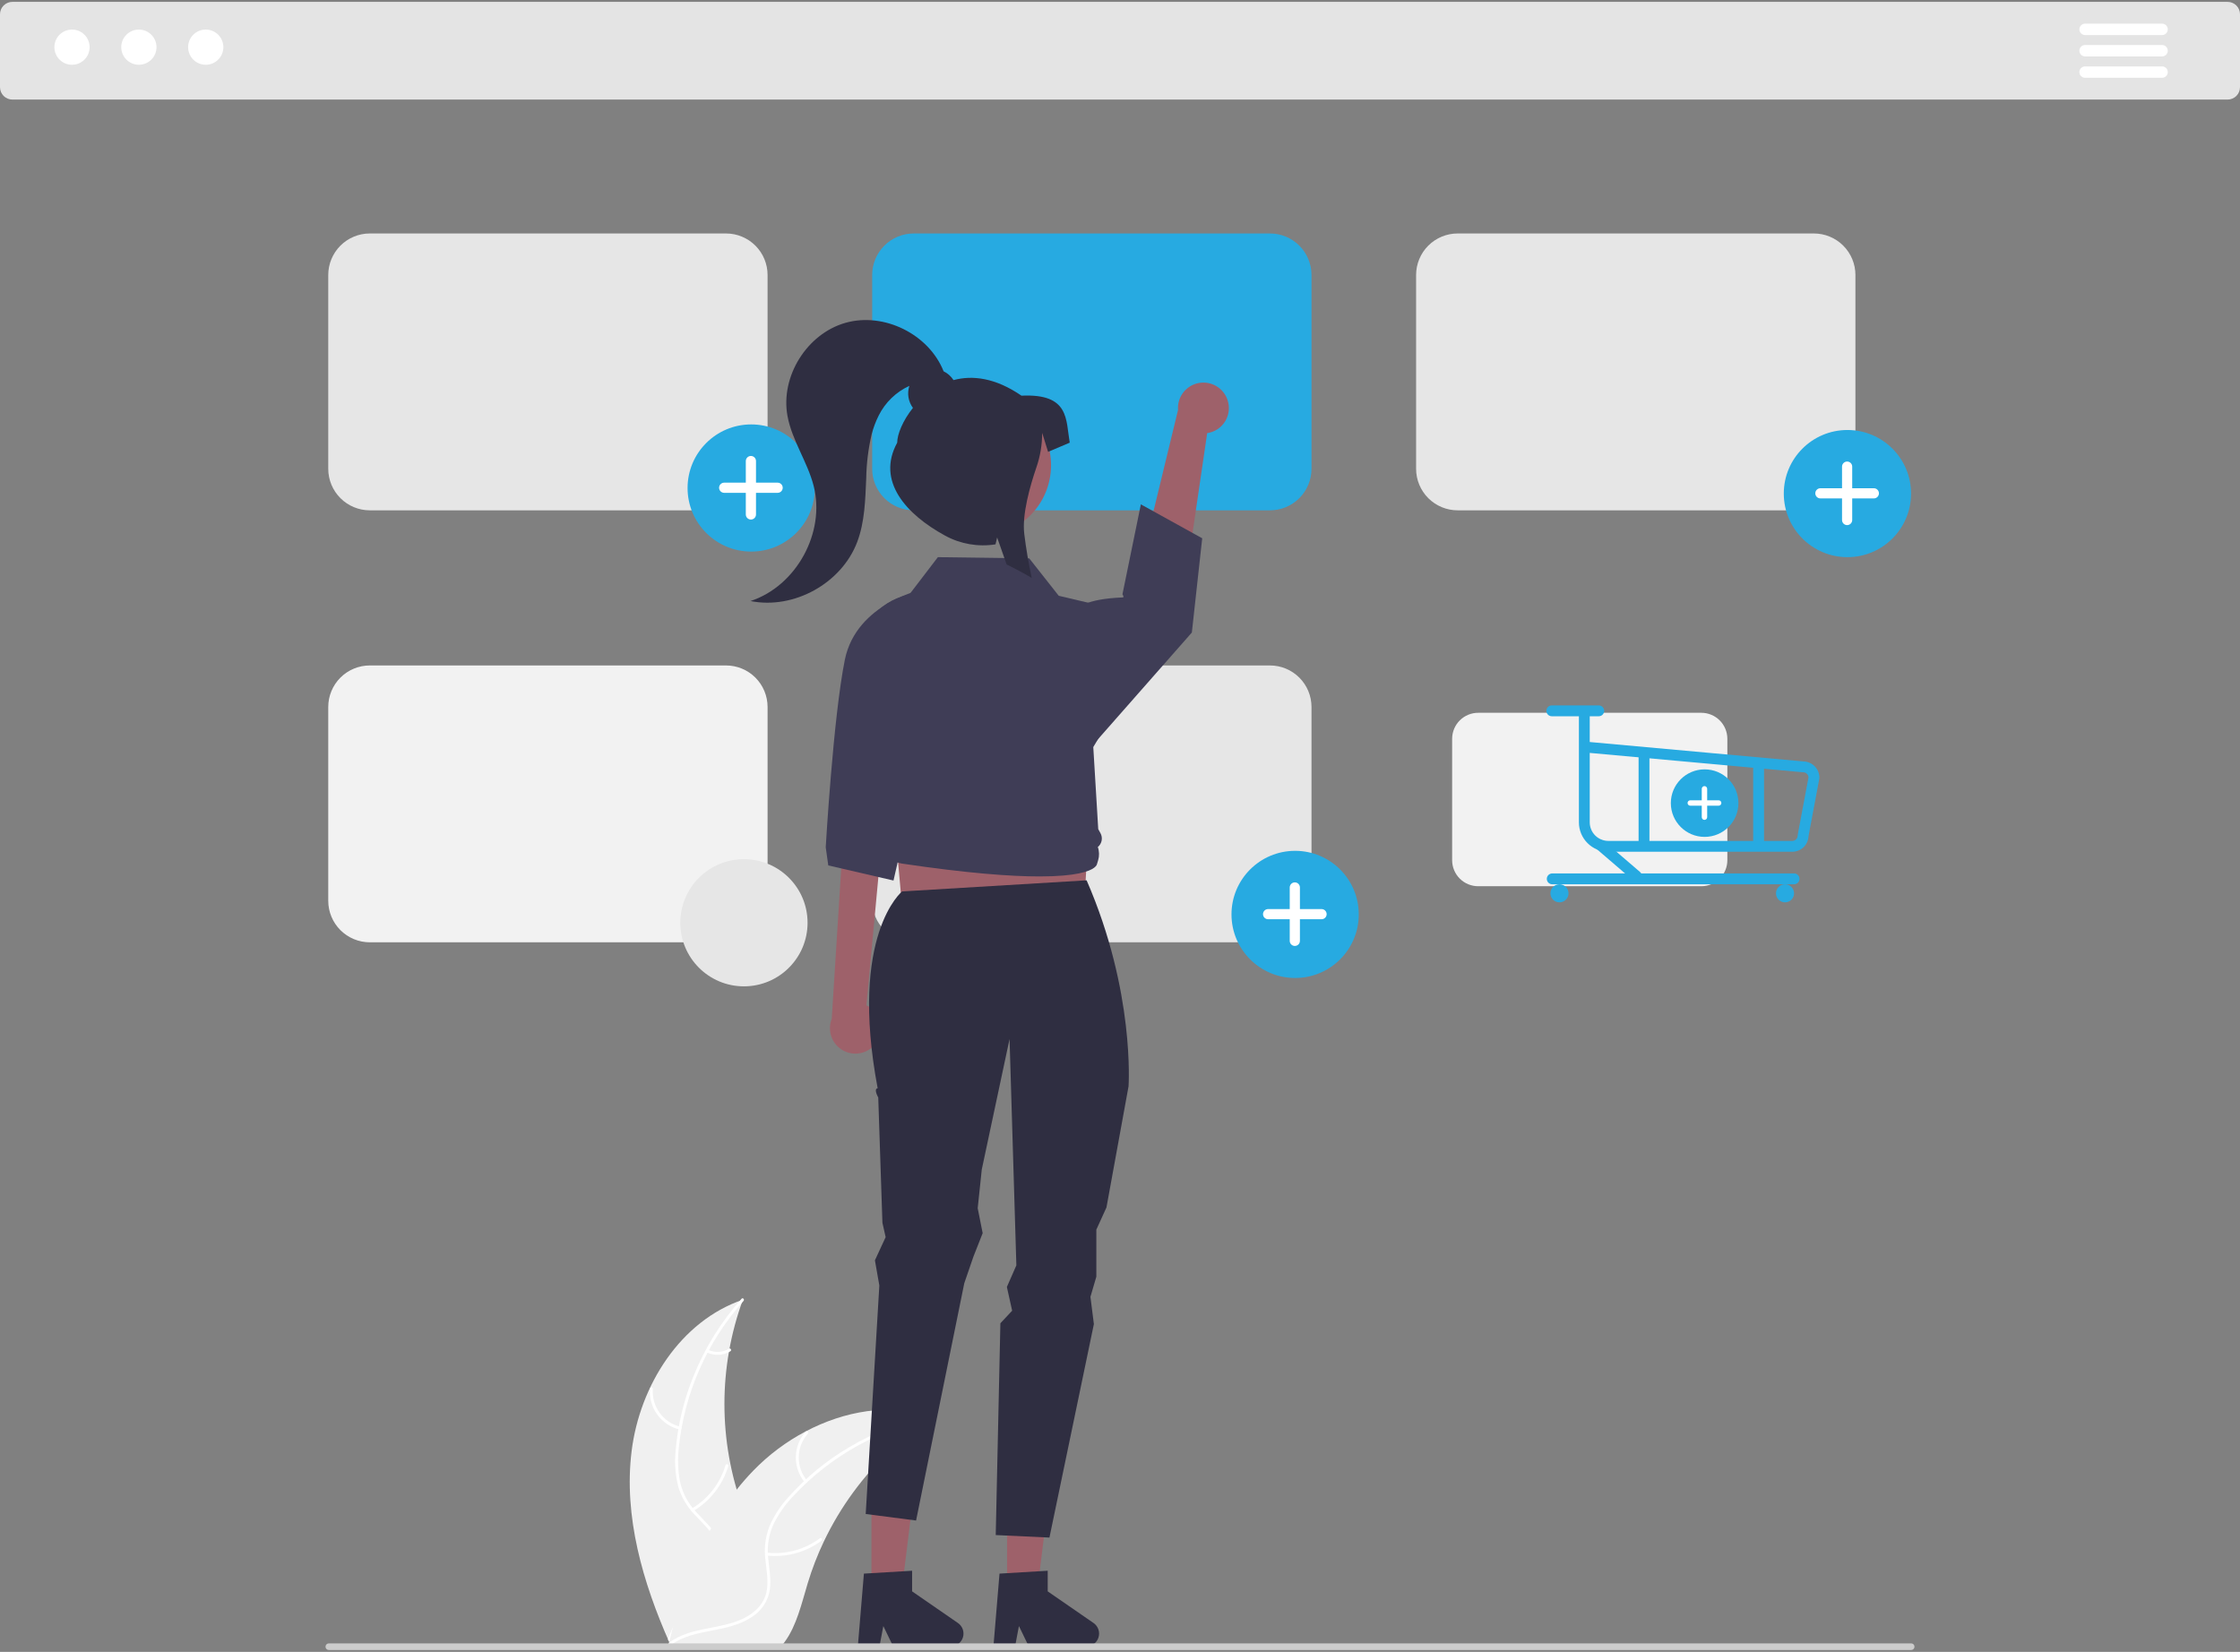 <svg width="602" height="444" viewBox="0 0 602 444" fill="none" xmlns="http://www.w3.org/2000/svg">
<rect x="0" y="0" width="602" height="444" fill="#808080" stroke="none"/>
<g clip-path="url(#clip0_40_4819)">
<path d="M598.665 26.766H3.335C2.451 26.765 1.603 26.413 0.978 25.789C0.353 25.164 0.001 24.317 0 23.433V3.832C0.001 2.949 0.353 2.102 0.978 1.477C1.603 0.852 2.451 0.501 3.335 0.5H598.665C599.549 0.501 600.397 0.852 601.022 1.477C601.647 2.102 601.999 2.949 602 3.832V23.433C601.999 24.317 601.647 25.164 601.022 25.789C600.397 26.413 599.549 26.765 598.665 26.766Z" fill="#E4E4E4"/>
<path d="M19.352 17.408C21.967 17.408 24.087 15.29 24.087 12.677C24.087 10.064 21.967 7.946 19.352 7.946C16.738 7.946 14.618 10.064 14.618 12.677C14.618 15.29 16.738 17.408 19.352 17.408Z" fill="white"/>
<path d="M37.322 17.408C39.937 17.408 42.057 15.29 42.057 12.677C42.057 10.064 39.937 7.946 37.322 7.946C34.708 7.946 32.588 10.064 32.588 12.677C32.588 15.29 34.708 17.408 37.322 17.408Z" fill="white"/>
<path d="M55.293 17.408C57.908 17.408 60.028 15.29 60.028 12.677C60.028 10.064 57.908 7.946 55.293 7.946C52.678 7.946 50.559 10.064 50.559 12.677C50.559 15.29 52.678 17.408 55.293 17.408Z" fill="white"/>
<path d="M581.059 9.421H560.365C559.959 9.42 559.57 9.258 559.284 8.971C558.997 8.684 558.836 8.294 558.836 7.889C558.836 7.483 558.997 7.094 559.284 6.807C559.57 6.52 559.959 6.358 560.365 6.357H581.059C581.465 6.357 581.854 6.518 582.142 6.804C582.43 7.091 582.592 7.48 582.592 7.886C582.593 8.292 582.433 8.681 582.146 8.969C581.86 9.257 581.471 9.419 581.064 9.421H581.059Z" fill="white"/>
<path d="M581.059 15.165H560.365C559.959 15.164 559.57 15.002 559.284 14.715C558.997 14.428 558.836 14.039 558.836 13.633C558.836 13.227 558.997 12.838 559.284 12.551C559.57 12.264 559.959 12.102 560.365 12.101H581.059C581.465 12.101 581.854 12.262 582.142 12.548C582.43 12.835 582.592 13.224 582.592 13.63C582.593 14.036 582.433 14.425 582.146 14.713C581.86 15.001 581.471 15.163 581.064 15.165H581.059Z" fill="white"/>
<path d="M581.059 20.908H560.365C559.959 20.908 559.569 20.747 559.282 20.46C558.994 20.172 558.833 19.783 558.833 19.377C558.833 18.971 558.994 18.581 559.282 18.294C559.569 18.006 559.959 17.845 560.365 17.845H581.059C581.465 17.844 581.855 18.005 582.143 18.292C582.431 18.578 582.593 18.968 582.594 19.374C582.595 19.78 582.434 20.17 582.147 20.458C581.86 20.745 581.471 20.908 581.064 20.908H581.059Z" fill="white"/>
<path d="M169.751 390.006C171.941 372.403 182.858 355.06 199.658 349.332C193.032 367.449 193.034 387.325 199.662 405.442C202.243 412.42 205.842 419.912 203.413 426.944C201.903 431.32 198.207 434.668 194.075 436.761C189.944 438.855 185.359 439.852 180.831 440.83L179.94 441.567C172.752 425.348 167.56 407.608 169.751 390.006Z" fill="#F0F0F0"/>
<path d="M199.824 349.664C190.041 360.618 183.961 374.374 182.446 388.978C182.065 392.116 182.18 395.295 182.789 398.397C183.48 401.4 184.962 404.163 187.083 406.399C189.018 408.524 191.244 410.474 192.629 413.032C193.319 414.352 193.721 415.803 193.81 417.289C193.899 418.775 193.673 420.263 193.146 421.656C191.923 425.16 189.513 428.017 187.06 430.728C184.335 433.739 181.458 436.823 180.3 440.814C180.159 441.297 179.417 441.051 179.557 440.569C181.572 433.625 188.317 429.68 191.534 423.426C193.035 420.508 193.665 417.12 192.258 414.039C191.027 411.345 188.734 409.333 186.755 407.198C184.654 405.047 183.113 402.414 182.265 399.53C181.5 396.469 181.262 393.3 181.561 390.159C182.122 383.077 183.793 376.127 186.514 369.564C189.578 362.056 193.905 355.128 199.307 349.078C199.641 348.704 200.157 349.292 199.824 349.664Z" fill="white"/>
<path d="M182.657 384.247C180.24 383.66 178.109 382.234 176.647 380.223C175.185 378.212 174.485 375.747 174.674 373.268C174.682 373.167 174.73 373.074 174.806 373.007C174.883 372.94 174.982 372.906 175.083 372.911C175.185 372.916 175.28 372.96 175.349 373.034C175.419 373.108 175.457 373.206 175.455 373.307C175.276 375.615 175.927 377.911 177.293 379.781C178.658 381.651 180.648 382.972 182.902 383.505C183.392 383.621 183.144 384.363 182.657 384.247Z" fill="white"/>
<path d="M185.96 405.451C190.326 402.846 193.549 398.692 194.987 393.817C195.129 393.334 195.871 393.58 195.73 394.063C194.224 399.132 190.861 403.448 186.311 406.149C185.878 406.406 185.528 405.707 185.96 405.451Z" fill="white"/>
<path d="M190.304 362.797C191.192 363.219 192.171 363.413 193.153 363.364C194.135 363.314 195.089 363.021 195.93 362.512C196.36 362.249 196.709 362.949 196.282 363.21C195.35 363.768 194.296 364.09 193.211 364.148C192.126 364.205 191.044 363.996 190.059 363.539C189.962 363.504 189.883 363.433 189.837 363.342C189.79 363.25 189.781 363.144 189.81 363.046C189.843 362.947 189.913 362.866 190.006 362.82C190.098 362.773 190.206 362.765 190.304 362.797Z" fill="white"/>
<path d="M250.865 380.772C250.601 380.943 250.337 381.115 250.073 381.293C246.535 383.618 243.191 386.226 240.076 389.092C239.832 389.31 239.587 389.534 239.35 389.758C231.918 396.743 225.848 405.045 221.45 414.244C219.703 417.906 218.237 421.695 217.065 425.579C215.447 430.944 214.12 436.888 210.918 441.276C210.589 441.738 210.232 442.178 209.848 442.596H180.908C180.842 442.563 180.776 442.536 180.71 442.503L179.554 442.556C179.601 442.352 179.653 442.141 179.7 441.936C179.726 441.817 179.759 441.699 179.786 441.58C179.805 441.501 179.825 441.421 179.838 441.349C179.845 441.322 179.852 441.296 179.858 441.276C179.871 441.204 179.891 441.138 179.905 441.072C180.195 439.891 180.494 438.71 180.802 437.528C180.802 437.522 180.802 437.522 180.809 437.515C183.071 428.493 186.395 419.771 190.713 411.532C190.845 411.288 190.977 411.037 191.123 410.793C193.122 407.146 195.417 403.668 197.983 400.394C199.394 398.606 200.895 396.891 202.48 395.254C206.582 391.034 211.324 387.485 216.53 384.737C226.91 379.261 238.927 377.162 250.02 380.508C250.304 380.594 250.581 380.679 250.865 380.772Z" fill="#F0F0F0"/>
<path d="M250.8 381.139C236.389 383.999 223.246 391.324 213.238 402.073C211.042 404.349 209.22 406.957 207.837 409.8C206.579 412.613 206.098 415.711 206.444 418.773C206.709 421.634 207.311 424.53 206.876 427.405C206.631 428.874 206.078 430.275 205.254 431.515C204.43 432.755 203.352 433.807 202.092 434.602C199.005 436.664 195.36 437.495 191.767 438.184C187.778 438.948 183.622 439.68 180.293 442.169C179.889 442.471 179.445 441.828 179.847 441.527C185.64 437.195 193.402 438.104 199.739 435.046C202.696 433.619 205.24 431.292 205.972 427.986C206.613 425.095 205.994 422.108 205.701 419.213C205.319 416.232 205.675 413.202 206.735 410.389C207.969 407.485 209.688 404.811 211.82 402.484C216.534 397.166 222.056 392.623 228.183 389.02C235.153 384.869 242.782 381.939 250.74 380.359C251.232 380.262 251.289 381.042 250.8 381.139Z" fill="white"/>
<path d="M216.257 398.422C214.68 396.5 213.838 394.079 213.882 391.594C213.926 389.108 214.853 386.719 216.497 384.854C216.831 384.477 217.432 384.978 217.098 385.355C215.563 387.09 214.7 389.315 214.664 391.63C214.628 393.944 215.421 396.196 216.9 397.977C217.221 398.365 216.576 398.808 216.257 398.422Z" fill="white"/>
<path d="M206.118 417.34C211.174 417.886 216.25 416.509 220.335 413.482C220.739 413.182 221.184 413.825 220.78 414.124C216.524 417.267 211.238 418.689 205.978 418.109C205.477 418.053 205.62 417.284 206.118 417.34Z" fill="white"/>
<path d="M235.286 385.897C235.741 386.768 236.405 387.512 237.219 388.063C238.033 388.614 238.972 388.954 239.95 389.053C240.452 389.103 240.309 389.872 239.81 389.823C238.73 389.708 237.694 389.331 236.793 388.724C235.893 388.117 235.154 387.299 234.643 386.342C234.587 386.255 234.566 386.151 234.585 386.05C234.603 385.949 234.659 385.859 234.742 385.798C234.827 385.739 234.932 385.717 235.034 385.735C235.136 385.754 235.227 385.812 235.286 385.897Z" fill="white"/>
<path d="M195.126 137.169H99.378C96.419 137.166 93.582 135.99 91.49 133.899C89.398 131.808 88.221 128.974 88.218 126.017V73.906C88.221 70.949 89.398 68.114 91.49 66.024C93.582 63.933 96.419 62.757 99.378 62.754H195.126C198.085 62.757 200.922 63.933 203.014 66.024C205.106 68.114 206.283 70.949 206.286 73.905V126.017C206.283 128.974 205.106 131.808 203.014 133.899C200.922 135.99 198.085 137.166 195.126 137.169Z" fill="#E6E6E6"/>
<path d="M341.306 137.169H245.558C242.599 137.166 239.762 135.99 237.67 133.899C235.578 131.808 234.401 128.974 234.398 126.017V73.906C234.401 70.949 235.578 68.114 237.67 66.024C239.762 63.933 242.599 62.757 245.558 62.754H341.306C344.265 62.757 347.101 63.933 349.193 66.024C351.286 68.114 352.463 70.949 352.466 73.905V126.017C352.463 128.974 351.286 131.808 349.194 133.899C347.101 135.99 344.265 137.166 341.306 137.169Z" fill="#27AAE1"/>
<path d="M487.486 137.169H391.737C388.779 137.166 385.942 135.99 383.85 133.899C381.757 131.808 380.581 128.974 380.577 126.017V73.906C380.581 70.949 381.757 68.114 383.85 66.024C385.942 63.933 388.779 62.757 391.737 62.754H487.486C490.444 62.757 493.281 63.933 495.373 66.024C497.465 68.114 498.642 70.949 498.646 73.905V126.017C498.642 128.974 497.465 131.808 495.373 133.899C493.281 135.99 490.444 137.166 487.486 137.169Z" fill="#E6E6E6"/>
<path d="M195.126 253.28H99.378C96.419 253.277 93.582 252.101 91.49 250.01C89.398 247.919 88.221 245.085 88.218 242.128V190.016C88.221 187.06 89.398 184.225 91.49 182.134C93.582 180.044 96.419 178.868 99.378 178.865H195.126C198.085 178.868 200.922 180.044 203.014 182.134C205.106 184.225 206.283 187.06 206.286 190.016V242.128C206.283 245.084 205.106 247.919 203.014 250.01C200.922 252.101 198.085 253.277 195.126 253.28Z" fill="#F2F2F2"/>
<path d="M341.306 253.28H245.558C242.599 253.277 239.762 252.101 237.67 250.01C235.578 247.919 234.401 245.085 234.398 242.128V190.016C234.401 187.06 235.578 184.225 237.67 182.134C239.762 180.044 242.599 178.868 245.558 178.865H341.306C344.265 178.868 347.101 180.044 349.193 182.134C351.286 184.225 352.463 187.06 352.466 190.016V242.128C352.463 245.084 351.286 247.919 349.194 250.01C347.101 252.101 344.265 253.277 341.306 253.28Z" fill="#E6E6E6"/>
<path d="M348.066 262.869C357.511 262.869 365.167 255.218 365.167 245.781C365.167 236.343 357.511 228.692 348.066 228.692C338.622 228.692 330.965 236.343 330.965 245.781C330.965 255.218 338.622 262.869 348.066 262.869Z" fill="#27AAE1"/>
<path d="M355.168 244.346H349.353V238.535C349.353 238.356 349.318 238.178 349.249 238.012C349.181 237.846 349.08 237.696 348.953 237.569C348.826 237.442 348.675 237.341 348.509 237.272C348.343 237.204 348.165 237.168 347.985 237.168C347.806 237.168 347.628 237.204 347.462 237.272C347.296 237.341 347.145 237.442 347.018 237.569C346.891 237.696 346.79 237.846 346.721 238.012C346.653 238.178 346.617 238.356 346.617 238.535V244.346H340.803C340.623 244.346 340.445 244.381 340.279 244.45C340.113 244.518 339.962 244.619 339.835 244.746C339.708 244.873 339.608 245.024 339.539 245.19C339.47 245.355 339.435 245.533 339.435 245.713C339.435 245.892 339.47 246.07 339.539 246.236C339.608 246.402 339.708 246.553 339.835 246.679C339.962 246.806 340.113 246.907 340.279 246.976C340.445 247.045 340.623 247.08 340.803 247.08H346.617V252.89C346.617 253.07 346.653 253.247 346.721 253.413C346.79 253.579 346.891 253.73 347.018 253.857C347.145 253.984 347.296 254.084 347.462 254.153C347.628 254.222 347.806 254.257 347.985 254.257C348.348 254.257 348.696 254.113 348.953 253.857C349.209 253.6 349.353 253.253 349.353 252.89V247.08H355.168C355.347 247.08 355.525 247.045 355.691 246.976C355.857 246.907 356.008 246.806 356.135 246.679C356.262 246.552 356.363 246.402 356.432 246.236C356.5 246.07 356.536 245.892 356.536 245.713C356.536 245.533 356.5 245.355 356.432 245.189C356.363 245.024 356.262 244.873 356.135 244.746C356.008 244.619 355.857 244.518 355.691 244.45C355.525 244.381 355.347 244.346 355.168 244.346Z" fill="white"/>
<path d="M496.495 149.755C505.94 149.755 513.596 142.104 513.596 132.666C513.596 123.229 505.94 115.578 496.495 115.578C487.05 115.578 479.394 123.229 479.394 132.666C479.394 142.104 487.05 149.755 496.495 149.755Z" fill="#27AAE1"/>
<path d="M503.596 131.231H497.782V125.421C497.782 125.242 497.747 125.064 497.678 124.898C497.609 124.732 497.508 124.581 497.381 124.454C497.254 124.327 497.103 124.227 496.938 124.158C496.772 124.089 496.594 124.054 496.414 124.054C496.234 124.054 496.056 124.089 495.89 124.158C495.724 124.227 495.574 124.327 495.447 124.454C495.319 124.581 495.219 124.732 495.15 124.898C495.081 125.064 495.046 125.242 495.046 125.421V131.231H489.232C489.052 131.231 488.874 131.267 488.708 131.335C488.542 131.404 488.391 131.505 488.264 131.632C488.137 131.759 488.036 131.909 487.967 132.075C487.899 132.241 487.863 132.419 487.863 132.598C487.863 132.778 487.899 132.956 487.967 133.122C488.036 133.288 488.137 133.438 488.264 133.565C488.391 133.692 488.542 133.793 488.708 133.862C488.874 133.93 489.052 133.966 489.232 133.966H495.046V139.776C495.046 139.955 495.081 140.133 495.15 140.299C495.219 140.465 495.32 140.616 495.447 140.743C495.574 140.869 495.724 140.97 495.89 141.039C496.056 141.108 496.234 141.143 496.414 141.143C496.777 141.143 497.125 140.999 497.381 140.743C497.638 140.486 497.782 140.138 497.782 139.776V133.966H503.596C503.776 133.966 503.954 133.93 504.12 133.862C504.286 133.793 504.437 133.692 504.564 133.565C504.691 133.438 504.792 133.288 504.86 133.122C504.929 132.956 504.964 132.778 504.964 132.598C504.964 132.419 504.929 132.241 504.86 132.075C504.792 131.909 504.691 131.759 504.564 131.632C504.437 131.505 504.286 131.404 504.12 131.335C503.954 131.267 503.776 131.231 503.596 131.231Z" fill="white"/>
<path d="M201.887 148.257C211.331 148.257 218.988 140.606 218.988 131.168C218.988 121.73 211.331 114.079 201.887 114.079C192.442 114.079 184.786 121.73 184.786 131.168C184.786 140.606 192.442 148.257 201.887 148.257Z" fill="#27AAE1"/>
<path d="M208.988 129.733H203.174V123.923C203.174 123.743 203.138 123.566 203.069 123.4C203.001 123.234 202.9 123.083 202.773 122.956C202.646 122.829 202.495 122.728 202.329 122.66C202.163 122.591 201.985 122.556 201.805 122.556C201.626 122.556 201.448 122.591 201.282 122.66C201.116 122.728 200.965 122.829 200.838 122.956C200.711 123.083 200.61 123.234 200.541 123.4C200.473 123.566 200.437 123.743 200.437 123.923V129.733H194.623C194.443 129.733 194.265 129.768 194.099 129.837C193.933 129.906 193.783 130.006 193.656 130.133C193.529 130.26 193.428 130.411 193.359 130.577C193.29 130.743 193.255 130.921 193.255 131.1C193.255 131.463 193.399 131.811 193.656 132.067C193.912 132.323 194.26 132.467 194.623 132.467H200.437V138.277C200.437 138.457 200.473 138.635 200.541 138.801C200.61 138.967 200.711 139.117 200.838 139.244C200.965 139.371 201.116 139.472 201.282 139.541C201.448 139.609 201.626 139.645 201.805 139.645C201.985 139.645 202.163 139.609 202.329 139.541C202.495 139.472 202.646 139.371 202.773 139.244C202.9 139.117 203.001 138.967 203.069 138.801C203.138 138.635 203.174 138.457 203.174 138.278V132.467H208.988C209.168 132.467 209.346 132.432 209.512 132.363C209.678 132.295 209.828 132.194 209.955 132.067C210.082 131.94 210.183 131.789 210.252 131.623C210.321 131.457 210.356 131.28 210.356 131.1C210.356 130.738 210.212 130.39 209.955 130.133C209.699 129.877 209.351 129.733 208.988 129.733Z" fill="white"/>
<path d="M329.918 107.561C330.23 108.504 330.331 109.504 330.215 110.491C330.098 111.477 329.766 112.426 329.243 113.271C328.72 114.115 328.018 114.835 327.186 115.379C326.355 115.923 325.414 116.278 324.43 116.419L316.522 170.355L303.551 164.024L316.598 110.186C316.47 108.519 316.958 106.863 317.971 105.531C318.983 104.2 320.449 103.285 322.091 102.962C323.733 102.638 325.437 102.928 326.879 103.776C328.322 104.623 329.403 105.97 329.918 107.561Z" fill="#9E616A"/>
<path d="M235.473 280.304C236.051 279.496 236.444 278.571 236.625 277.594C236.806 276.617 236.77 275.613 236.521 274.651C236.271 273.69 235.813 272.795 235.18 272.029C234.547 271.264 233.754 270.646 232.856 270.22L238.19 212.849L227.017 218.572L223.528 273.856C222.912 275.411 222.888 277.138 223.46 278.709C224.033 280.28 225.163 281.587 226.635 282.382C228.107 283.177 229.82 283.404 231.449 283.021C233.078 282.638 234.51 281.672 235.473 280.304Z" fill="#9E616A"/>
<path d="M243.107 251.287L291.054 249.444L293.821 199.688H238.496L243.107 251.287Z" fill="#9E616A"/>
<path d="M234.208 427.005L242.401 427.004L246.299 395.424H234.206L234.208 427.005Z" fill="#9E616A"/>
<path d="M232.175 422.966L245.127 422.193V427.738L257.441 436.237C258.05 436.656 258.508 437.259 258.749 437.958C258.99 438.656 259.001 439.413 258.781 440.118C258.561 440.823 258.121 441.44 257.526 441.877C256.931 442.315 256.211 442.551 255.472 442.551H240.052L237.394 437.066L236.356 442.551H230.542L232.175 422.966Z" fill="#2F2E41"/>
<path d="M270.651 427.005L278.844 427.004L282.742 395.424H270.649L270.651 427.005Z" fill="#9E616A"/>
<path d="M242.441 239.607C242.441 239.607 228.095 251.181 235.872 292.515C234.688 292.656 236.029 294.989 236.029 294.989L237.151 328.668L238.018 332.528L235.135 338.756L236.324 345.524L232.66 406.944L246.196 408.693L259.15 344.912L261.617 337.741L264.091 331.456L262.757 324.753L263.851 314.349L271.319 279.27L273.147 340.11L270.596 345.919L272.016 352.295L268.853 355.679L267.603 412.604L282.037 413.278L293.98 355.895L293.054 348.572L294.642 343.157V330.51L297.364 324.541L303.296 291.995C303.296 291.995 305.086 266.557 292.028 236.622L242.441 239.607Z" fill="#2F2E41"/>
<path d="M248.288 158.336C248.288 158.336 230.168 161.917 227.046 177.359C223.924 192.802 221.915 227.746 221.915 227.746L222.599 232.613L240.127 236.674L251.314 187.711L248.288 158.336Z" fill="#3F3D56"/>
<path d="M289.641 163.549C289.641 163.549 291.478 160.977 301.763 160.58C302.187 160.564 301.662 159.724 301.662 159.724L306.609 135.564L323.094 144.684L320.311 170.013L293.223 200.802L289.641 163.549Z" fill="#3F3D56"/>
<path d="M279.365 235.575C271.605 235.576 259.923 234.72 242.336 232.111C241.204 231.941 240.155 231.412 239.344 230.604C238.533 229.795 238.002 228.749 237.828 227.617C237.254 227.011 236.88 226.243 236.758 225.418C236.636 224.592 236.771 223.749 237.145 223.003L237.161 222.971L236.763 222.502C236.147 221.778 235.785 220.873 235.732 219.924C235.68 218.976 235.94 218.036 236.473 217.249L231.027 178.315C230.474 174.448 231.32 170.512 233.413 167.213C235.505 163.915 238.707 161.47 242.442 160.32L244.453 159.695L252.056 149.757L252.206 149.759L276.614 150.083L284.536 160.135L297.34 163.152L297.373 163.347L300.346 180.512C301.893 189.439 298.346 192.951 293.82 200.802L295.149 222.851L295.751 223.946C296.086 224.551 296.198 225.255 296.068 225.935C295.938 226.614 295.575 227.227 295.041 227.667C295.445 228.82 295.472 230.072 295.12 231.242L294.806 232.276C294.807 232.306 294.723 232.726 294.047 233.239C292.828 234.165 289.328 235.575 279.365 235.575Z" fill="#3F3D56"/>
<path d="M268.618 422.966L281.57 422.193V427.738L293.884 436.237C294.493 436.656 294.951 437.259 295.192 437.958C295.433 438.656 295.444 439.413 295.224 440.118C295.004 440.823 294.564 441.44 293.969 441.877C293.374 442.315 292.654 442.551 291.915 442.551H276.495L273.837 437.066L272.799 442.551H266.985L268.618 422.966Z" fill="#2F2E41"/>
<path d="M282.222 128.1C283.915 117.676 276.83 107.854 266.398 106.162C255.966 104.47 246.137 111.55 244.444 121.974C242.752 132.399 249.836 142.221 260.268 143.912C270.7 145.604 280.529 138.524 282.222 128.1Z" fill="#9E616A"/>
<path d="M274.523 106.352C267.509 101.532 261.333 100.798 256.259 102.165C255.602 101.149 254.679 100.33 253.592 99.798C249.635 89.835 237.593 83.852 227.259 86.76C216.858 89.688 209.682 101.2 211.639 111.82C212.852 118.402 216.997 124.102 218.665 130.584C221.892 143.133 214.018 157.507 201.701 161.552C213.363 163.892 226.201 156.773 230.385 145.646C232.417 140.241 232.54 134.34 232.798 128.572C232.866 124.591 233.354 120.628 234.254 116.749C234.701 115.009 235.332 113.321 236.137 111.715C237.891 108.184 240.803 105.361 244.388 103.716C244.067 104.708 243.986 105.763 244.153 106.792C244.32 107.821 244.73 108.796 245.349 109.636C242.614 113.06 241.125 116.762 241.125 118.98C235.443 129.357 243.568 138.27 253.953 143.948C258.095 146.224 262.877 147.057 267.546 146.316L267.98 144.463L268.569 146.132L270.534 151.729C272.801 152.825 275.048 154.026 277.275 155.332C276.429 151.361 275.744 147.397 275.273 143.521C274.621 138.246 276.895 130.393 278.535 125.617C279.552 122.674 280.074 119.582 280.079 116.468V116.332L281.676 121.458L287.49 118.98C286.409 112.78 287.49 105.742 274.523 106.352Z" fill="#2F2E41"/>
<path d="M513.633 443.5H88.367C88.131 443.499 87.905 443.404 87.739 443.237C87.572 443.07 87.479 442.844 87.479 442.608C87.479 442.372 87.572 442.146 87.739 441.979C87.905 441.812 88.131 441.717 88.367 441.716H513.633C513.869 441.717 514.095 441.812 514.261 441.979C514.428 442.146 514.521 442.372 514.521 442.608C514.521 442.844 514.428 443.07 514.261 443.237C514.095 443.404 513.869 443.499 513.633 443.5Z" fill="#CCCCCC"/>
<path d="M199.932 265.115C209.376 265.115 217.033 257.464 217.033 248.026C217.033 238.588 209.376 230.938 199.932 230.938C190.487 230.938 182.831 238.588 182.831 248.026C182.831 257.464 190.487 265.115 199.932 265.115Z" fill="#E6E6E6"/>
<path d="M457.234 238.205H397.254C395.4 238.203 393.623 237.466 392.312 236.156C391.002 234.847 390.265 233.071 390.262 231.219V198.574C390.265 196.722 391.002 194.946 392.312 193.636C393.623 192.327 395.4 191.59 397.254 191.588H457.234C459.088 191.59 460.865 192.327 462.176 193.636C463.486 194.946 464.223 196.722 464.226 198.574V231.219C464.223 233.071 463.486 234.847 462.176 236.156C460.865 237.466 459.088 238.203 457.234 238.205Z" fill="#F2F2F2"/>
<path d="M458.118 224.945C463.134 224.945 467.2 220.882 467.2 215.87C467.2 210.858 463.134 206.795 458.118 206.795C453.103 206.795 449.037 210.858 449.037 215.87C449.037 220.882 453.103 224.945 458.118 224.945Z" fill="#27AAE1"/>
<path d="M461.889 215.108H458.802V212.022C458.802 211.927 458.783 211.832 458.746 211.744C458.71 211.656 458.656 211.576 458.589 211.509C458.521 211.441 458.441 211.388 458.353 211.351C458.265 211.315 458.17 211.296 458.075 211.296C457.882 211.296 457.697 211.373 457.561 211.509C457.425 211.645 457.348 211.83 457.348 212.022V215.108H454.261C454.068 215.108 453.883 215.184 453.747 215.32C453.611 215.457 453.534 215.641 453.534 215.834C453.534 215.929 453.553 216.024 453.589 216.112C453.626 216.2 453.679 216.28 453.747 216.347C453.814 216.415 453.894 216.468 453.983 216.505C454.071 216.541 454.165 216.56 454.261 216.56H457.348V219.645C457.348 219.741 457.367 219.835 457.404 219.923C457.44 220.011 457.494 220.091 457.561 220.159C457.629 220.226 457.709 220.28 457.797 220.316C457.885 220.353 457.98 220.371 458.075 220.371C458.268 220.371 458.452 220.295 458.589 220.159C458.725 220.023 458.802 219.838 458.802 219.645V216.56H461.889C462.082 216.56 462.267 216.483 462.403 216.347C462.539 216.211 462.616 216.026 462.616 215.834C462.616 215.738 462.597 215.644 462.561 215.556C462.524 215.468 462.471 215.388 462.403 215.32C462.336 215.253 462.256 215.199 462.167 215.163C462.079 215.127 461.985 215.108 461.889 215.108Z" fill="white"/>
<path d="M481.671 228.941H432.241C430.143 228.939 428.132 228.105 426.649 226.622C425.165 225.14 424.331 223.13 424.328 221.034V191.549C424.329 191.163 424.483 190.794 424.756 190.521C425.03 190.249 425.4 190.096 425.786 190.096C426.172 190.096 426.542 190.249 426.816 190.521C427.089 190.794 427.243 191.163 427.244 191.549V199.445L484.659 204.661C485.806 204.681 486.899 205.151 487.704 205.968C488.508 206.785 488.959 207.885 488.96 209.031C488.96 209.121 488.952 209.211 488.935 209.299L486.042 224.719C486.002 225.852 485.524 226.924 484.709 227.712C483.894 228.499 482.805 228.94 481.671 228.941ZM427.244 202.371V221.034C427.246 222.358 427.773 223.627 428.709 224.563C429.646 225.499 430.917 226.026 432.241 226.027H481.671C482.058 226.027 482.428 225.873 482.702 225.6C482.975 225.327 483.129 224.957 483.129 224.57C483.129 224.48 483.137 224.391 483.154 224.302L486.041 208.919C486.012 208.553 485.846 208.211 485.577 207.962C485.307 207.713 484.954 207.575 484.587 207.574C484.543 207.574 484.499 207.572 484.455 207.568L427.244 202.371Z" fill="#27AAE1"/>
<path d="M419.107 242.538C420.449 242.538 421.537 241.451 421.537 240.11C421.537 238.769 420.449 237.682 419.107 237.682C417.765 237.682 416.677 238.769 416.677 240.11C416.677 241.451 417.765 242.538 419.107 242.538Z" fill="#27AAE1"/>
<path d="M479.727 242.538C481.069 242.538 482.157 241.451 482.157 240.11C482.157 238.769 481.069 237.682 479.727 237.682C478.385 237.682 477.298 238.769 477.298 240.11C477.298 241.451 478.385 242.538 479.727 242.538Z" fill="#27AAE1"/>
<path d="M482.157 237.682H417.163C416.776 237.682 416.405 237.528 416.132 237.255C415.859 236.982 415.705 236.611 415.705 236.225C415.705 235.839 415.859 235.468 416.132 235.195C416.405 234.922 416.776 234.768 417.163 234.768H482.157C482.544 234.768 482.915 234.922 483.188 235.195C483.461 235.468 483.615 235.839 483.615 236.225C483.615 236.611 483.461 236.982 483.188 237.255C482.915 237.528 482.544 237.682 482.157 237.682Z" fill="#27AAE1"/>
<path d="M429.674 192.52H417.039C416.653 192.519 416.283 192.366 416.01 192.092C415.737 191.819 415.584 191.449 415.584 191.064C415.584 190.678 415.737 190.308 416.01 190.035C416.283 189.761 416.653 189.608 417.039 189.607H429.674C430.06 189.608 430.43 189.761 430.703 190.035C430.975 190.308 431.128 190.678 431.128 191.064C431.128 191.449 430.975 191.819 430.703 192.092C430.43 192.366 430.06 192.519 429.674 192.52Z" fill="#27AAE1"/>
<path d="M439.81 236.94C439.461 236.94 439.124 236.816 438.86 236.588L429.278 228.36C429.132 228.235 429.013 228.083 428.926 227.912C428.839 227.741 428.787 227.555 428.772 227.364C428.757 227.173 428.781 226.981 428.84 226.799C428.9 226.617 428.995 226.448 429.12 226.303C429.245 226.158 429.397 226.039 429.568 225.952C429.74 225.866 429.926 225.814 430.117 225.8C430.308 225.786 430.5 225.809 430.683 225.869C430.865 225.929 431.033 226.024 431.178 226.15L440.761 234.378C440.986 234.572 441.147 234.831 441.222 235.119C441.296 235.407 441.281 235.711 441.177 235.99C441.074 236.269 440.887 236.51 440.643 236.679C440.398 236.849 440.108 236.94 439.81 236.94Z" fill="#27AAE1"/>
<path d="M441.829 228.046C441.637 228.046 441.448 228.008 441.271 227.935C441.094 227.862 440.933 227.755 440.798 227.619C440.663 227.484 440.555 227.324 440.482 227.147C440.409 226.97 440.371 226.781 440.371 226.589V203.204C440.371 202.817 440.525 202.447 440.798 202.174C441.071 201.9 441.442 201.747 441.829 201.747C442.216 201.747 442.586 201.9 442.86 202.174C443.133 202.447 443.287 202.817 443.287 203.204V226.589C443.287 226.78 443.249 226.97 443.176 227.147C443.103 227.323 442.995 227.484 442.86 227.619C442.725 227.755 442.564 227.862 442.387 227.935C442.21 228.008 442.02 228.046 441.829 228.046Z" fill="#27AAE1"/>
<path d="M472.625 228.046C472.434 228.046 472.244 228.008 472.067 227.935C471.89 227.862 471.73 227.755 471.594 227.619C471.459 227.484 471.352 227.324 471.278 227.147C471.205 226.97 471.167 226.781 471.167 226.589V205.146C471.168 204.76 471.322 204.391 471.595 204.118C471.869 203.846 472.239 203.693 472.625 203.693C473.011 203.693 473.382 203.846 473.655 204.118C473.928 204.391 474.082 204.76 474.083 205.146V226.589C474.083 226.781 474.045 226.97 473.972 227.147C473.899 227.323 473.791 227.484 473.656 227.619C473.521 227.755 473.36 227.862 473.183 227.935C473.006 228.008 472.817 228.046 472.625 228.046Z" fill="#27AAE1"/>
</g>
<defs>
<clipPath id="clip0_40_4819">
<rect width="602" height="443" fill="white" transform="translate(0 0.5)"/>
</clipPath>
</defs>
</svg>
